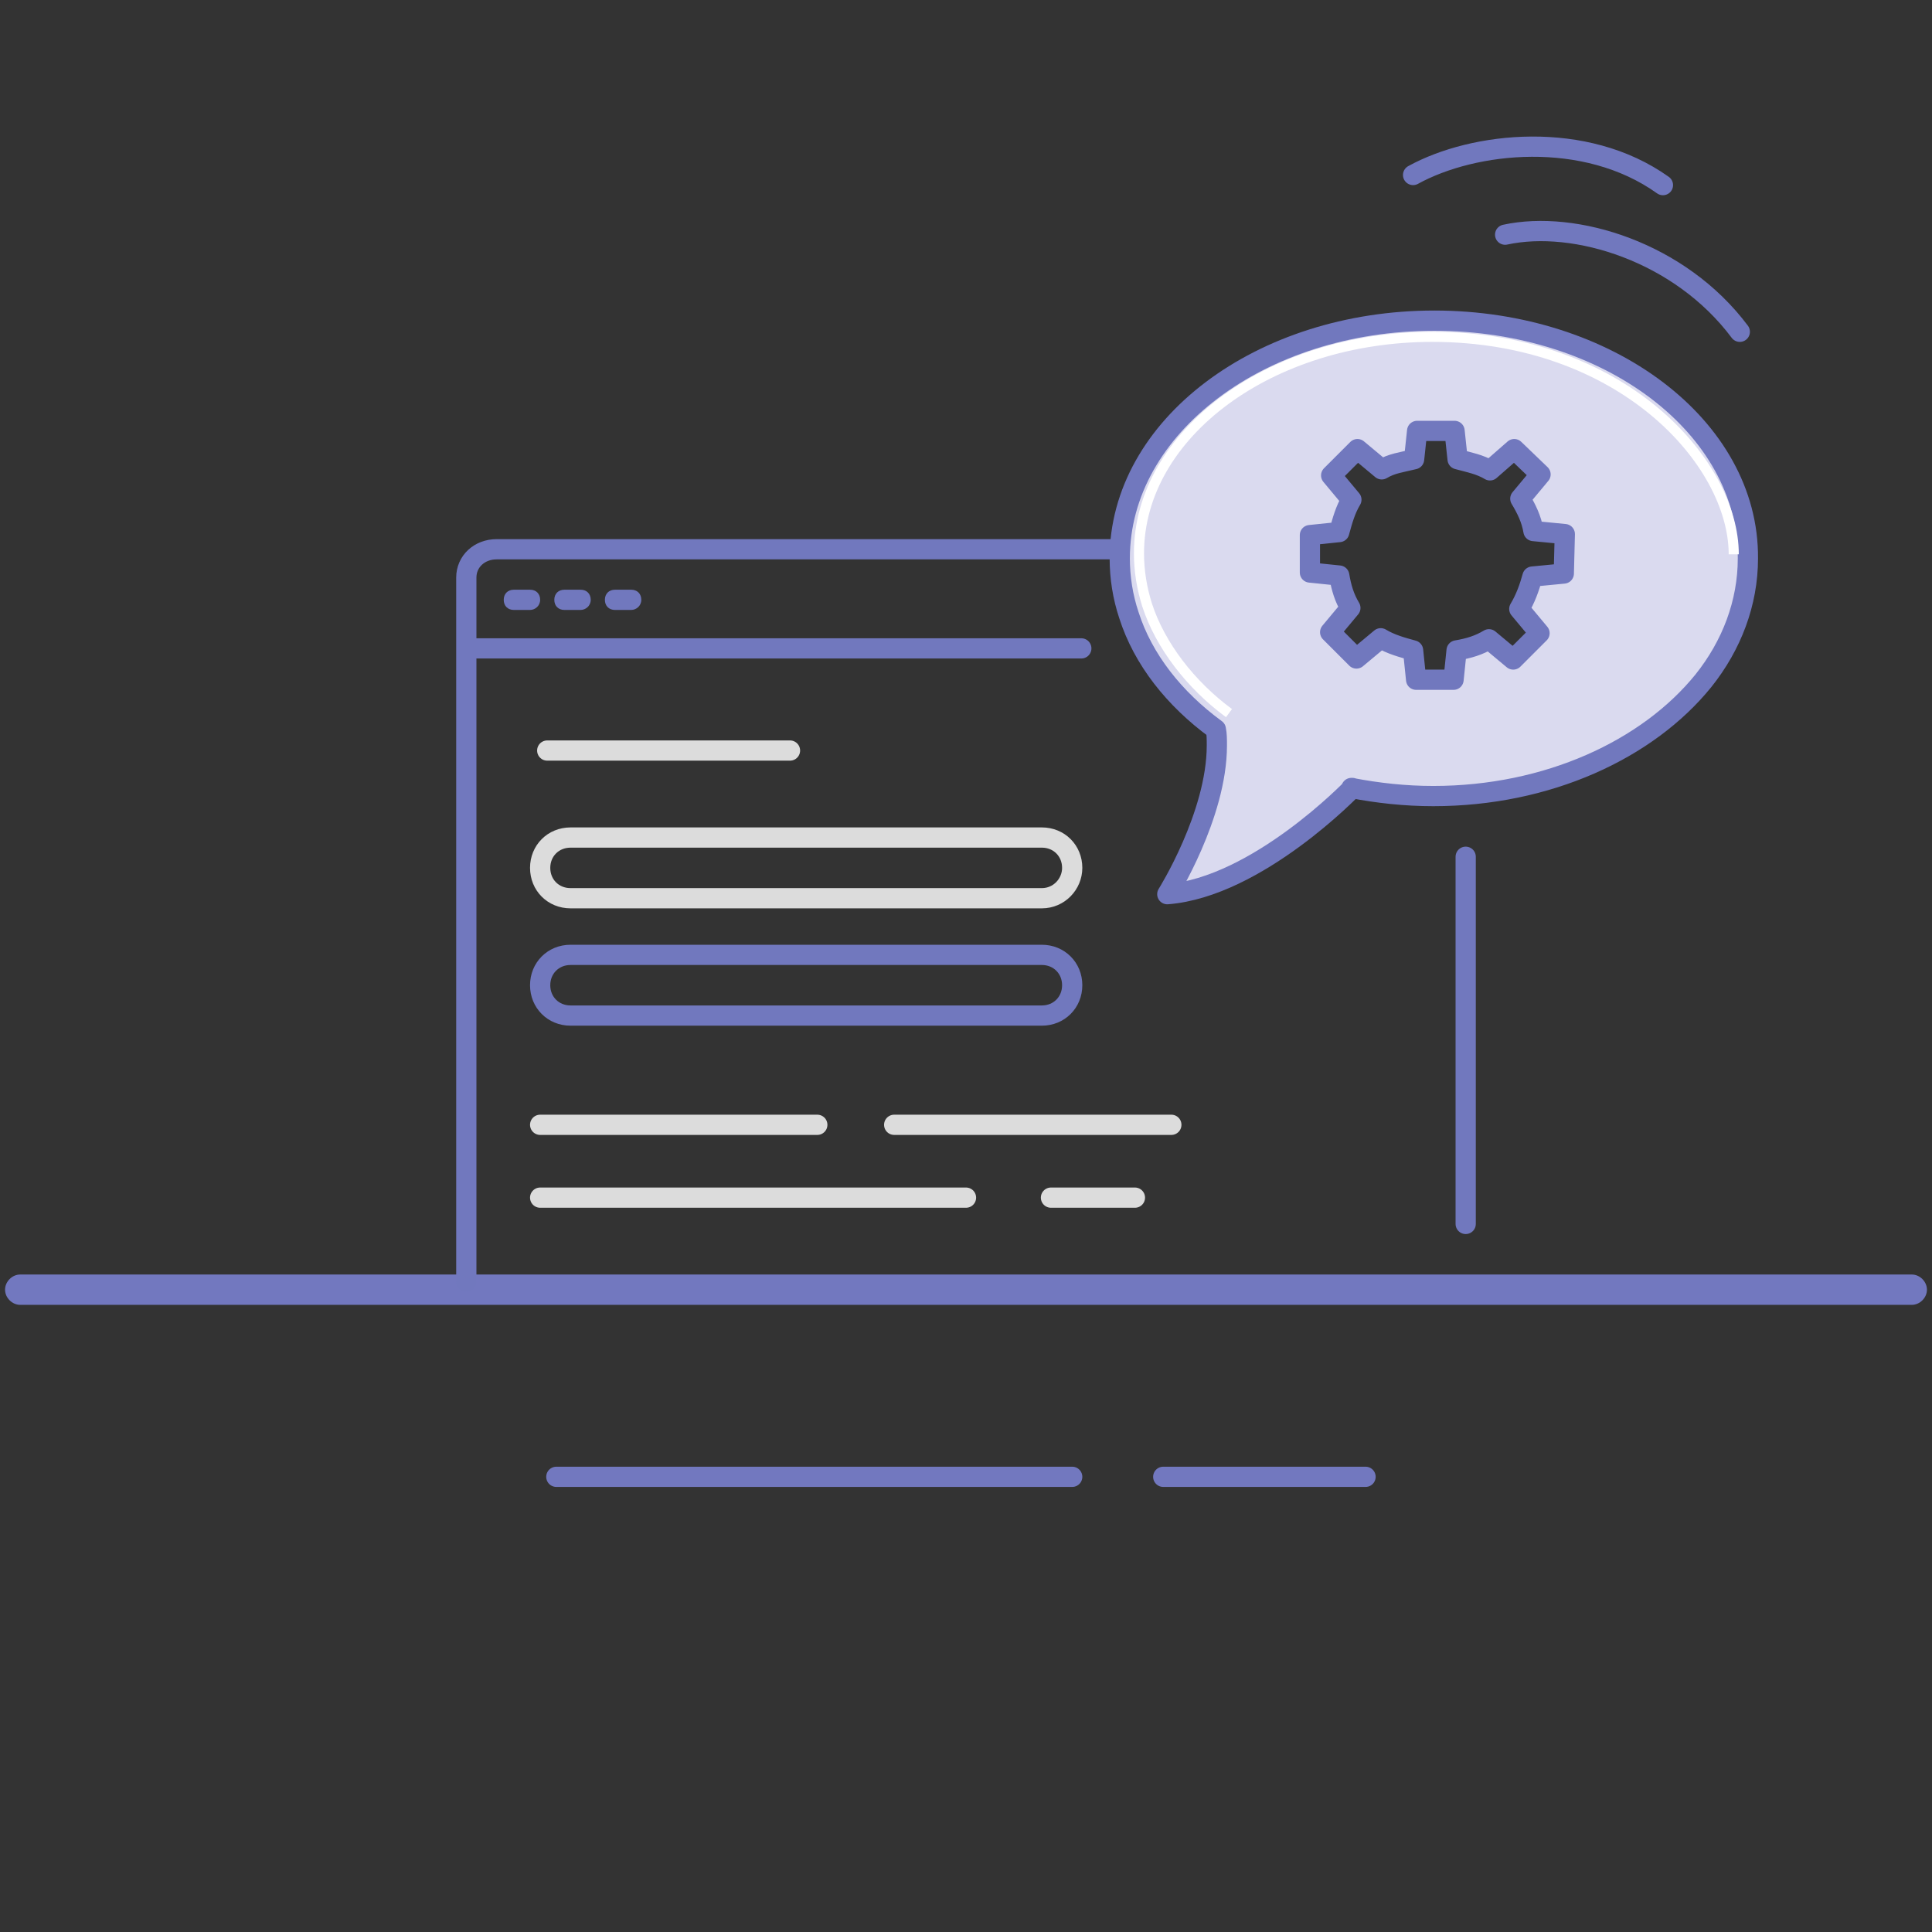 <?xml version="1.0" encoding="utf-8"?>
<!-- Generator: Adobe Illustrator 21.1.0, SVG Export Plug-In . SVG Version: 6.00 Build 0)  -->
<svg version="1.1" id="Layer_1" xmlns="http://www.w3.org/2000/svg" xmlns:xlink="http://www.w3.org/1999/xlink" x="0px" y="0px"
	 viewBox="0 0 191 191" style="enable-background:new 0 0 191 191;" xml:space="preserve">
<rect x="0" y="0" width="191" height="191" fill="#333333" stroke="none"/>
<style type="text/css">
	.st0{fill:#7278BF;}
	.st1{fill:none;stroke:#7278BF;stroke-width:2;stroke-linecap:round;stroke-miterlimit:10;}
	.st2{fill:none;stroke:#7178BE;stroke-width:2;stroke-linecap:round;stroke-miterlimit:10;}
	.st3{fill:#7178BE;}
	.st4{fill:none;stroke:#DCDCDC;stroke-width:2;stroke-linecap:round;stroke-miterlimit:10;}
	.st5{fill:none;stroke:#FFFFFF;stroke-miterlimit:10;}
	.st6{fill:#DADAEF;stroke:#7178BE;stroke-width:2;stroke-linejoin:round;stroke-miterlimit:10;}
</style>
<g>
	<g id="XMLID_20_">
		<path id="XMLID_37_" class="st0" d="M189,129H2c-0.8,0-1.5-0.7-1.5-1.5S1.2,126,2,126h187c0.8,0,1.5,0.7,1.5,1.5
			S189.8,129,189,129z"/>
	</g>
	<g id="XMLID_58_">
		<line id="XMLID_57_" class="st1" x1="55" y1="146" x2="106" y2="146"/>
		<line id="XMLID_36_" class="st1" x1="115" y1="146" x2="135" y2="146"/>
	</g>
	<g>
		<path class="st2" d="M144.9,84.7V121"/>
		<path class="st2" d="M46.1,126.7V64.9v-7.8c0-1.6,1.3-2.8,3-2.8h63.1"/>
		<line class="st2" x1="106.9" y1="64.1" x2="47.1" y2="64.1"/>
	</g>
	<g>
		<g>
			<path class="st3" d="M52.4,60.3h-1.6c-0.6,0-1-0.4-1-1s0.4-1,1-1h1.6c0.6,0,1,0.4,1,1S52.9,60.3,52.4,60.3z"/>
		</g>
		<g>
			<path class="st3" d="M57.4,60.3h-1.6c-0.6,0-1-0.4-1-1s0.4-1,1-1h1.6c0.6,0,1,0.4,1,1S57.9,60.3,57.4,60.3z"/>
		</g>
		<g>
			<path class="st3" d="M62.4,60.3h-1.6c-0.6,0-1-0.4-1-1s0.4-1,1-1h1.6c0.6,0,1,0.4,1,1S62.9,60.3,62.4,60.3z"/>
		</g>
	</g>
	<line class="st4" x1="53.4" y1="111.2" x2="80.8" y2="111.2"/>
	<line class="st4" x1="54.1" y1="74.2" x2="78.1" y2="74.2"/>
	<line class="st4" x1="88.4" y1="111.2" x2="115.8" y2="111.2"/>
	<line class="st4" x1="53.4" y1="118.4" x2="95.5" y2="118.4"/>
	<line class="st4" x1="103.9" y1="118.4" x2="112.2" y2="118.4"/>
	<g>
		<path class="st2" d="M148.8,23.2c6.9-1.5,17.3,1.7,23.2,9.6"/>
		<path class="st2" d="M139.7,17.3c6-3.3,17-4.5,24.7,1"/>
	</g>
	<path class="st5" d="M132.9,48.9"/>
	<path class="st6" d="M141.8,31.7c-17.2,0-31.1,10.5-31.1,23.5c0,1.9,0.3,3.8,0.9,5.6c1.4,4.4,4.5,8.3,8.6,11.3
		c0.1,0.5,0.1,1,0.1,1.6c0,6.9-4.9,14.7-4.9,14.7c8.9-0.7,18.3-10.5,18.3-10.5s0,0-0.1,0c2.6,0.5,5.3,0.8,8.1,0.8
		c11.3,0,21.2-4.6,26.7-11.4c2.8-3.5,4.4-7.7,4.4-12.1C172.9,42.2,159,31.7,141.8,31.7z M154.6,56.7l-3.1,0.3
		c-0.3,1.1-0.7,2.2-1.3,3.2l2,2.4l-2.6,2.6l-2.4-2c-1,0.6-2,0.9-3.2,1.1l-0.3,2.9h-3.7l-0.3-2.9c-1.1-0.3-2.2-0.6-3.2-1.2l-2.4,2
		l-2.6-2.6l2-2.4c-0.6-1-0.9-2-1.1-3.2l-2.9-0.3v-3.7l2.9-0.3c0.3-1.1,0.6-2.2,1.2-3.2l-2-2.4l2.6-2.6l2.4,2c1-0.6,2-0.7,3.2-1
		l0.3-2.8h3.7l0.3,2.8c1.1,0.3,2.2,0.5,3.2,1.1l2.4-2.1l2.6,2.5l-2,2.4c0.6,1,1.1,2,1.3,3.2l3.1,0.3L154.6,56.7L154.6,56.7z"/>
	<path class="st4" d="M103,88.8H56.4c-1.7,0-3-1.3-3-3l0,0c0-1.7,1.3-3,3-3H103c1.7,0,3,1.3,3,3l0,0C106,87.4,104.7,88.8,103,88.8z"
		/>
	<path class="st2" d="M103,94.4H56.4c-1.7,0-3,1.3-3,3l0,0c0,1.7,1.3,3,3,3H103c1.7,0,3-1.3,3-3l0,0C106,95.7,104.7,94.4,103,94.4z"
		/>
	<path class="st5" d="M134.2,75.5"/>
	<path class="st5" d="M171.4,54.8c0-9.1-11.1-21.5-29.8-21.5c-16,0-29,9.6-29,21.4c0,1.8,0.3,3.5,0.8,5.1c1.3,4,4.3,7.9,8.1,10.7"/>
</g>
</svg>
